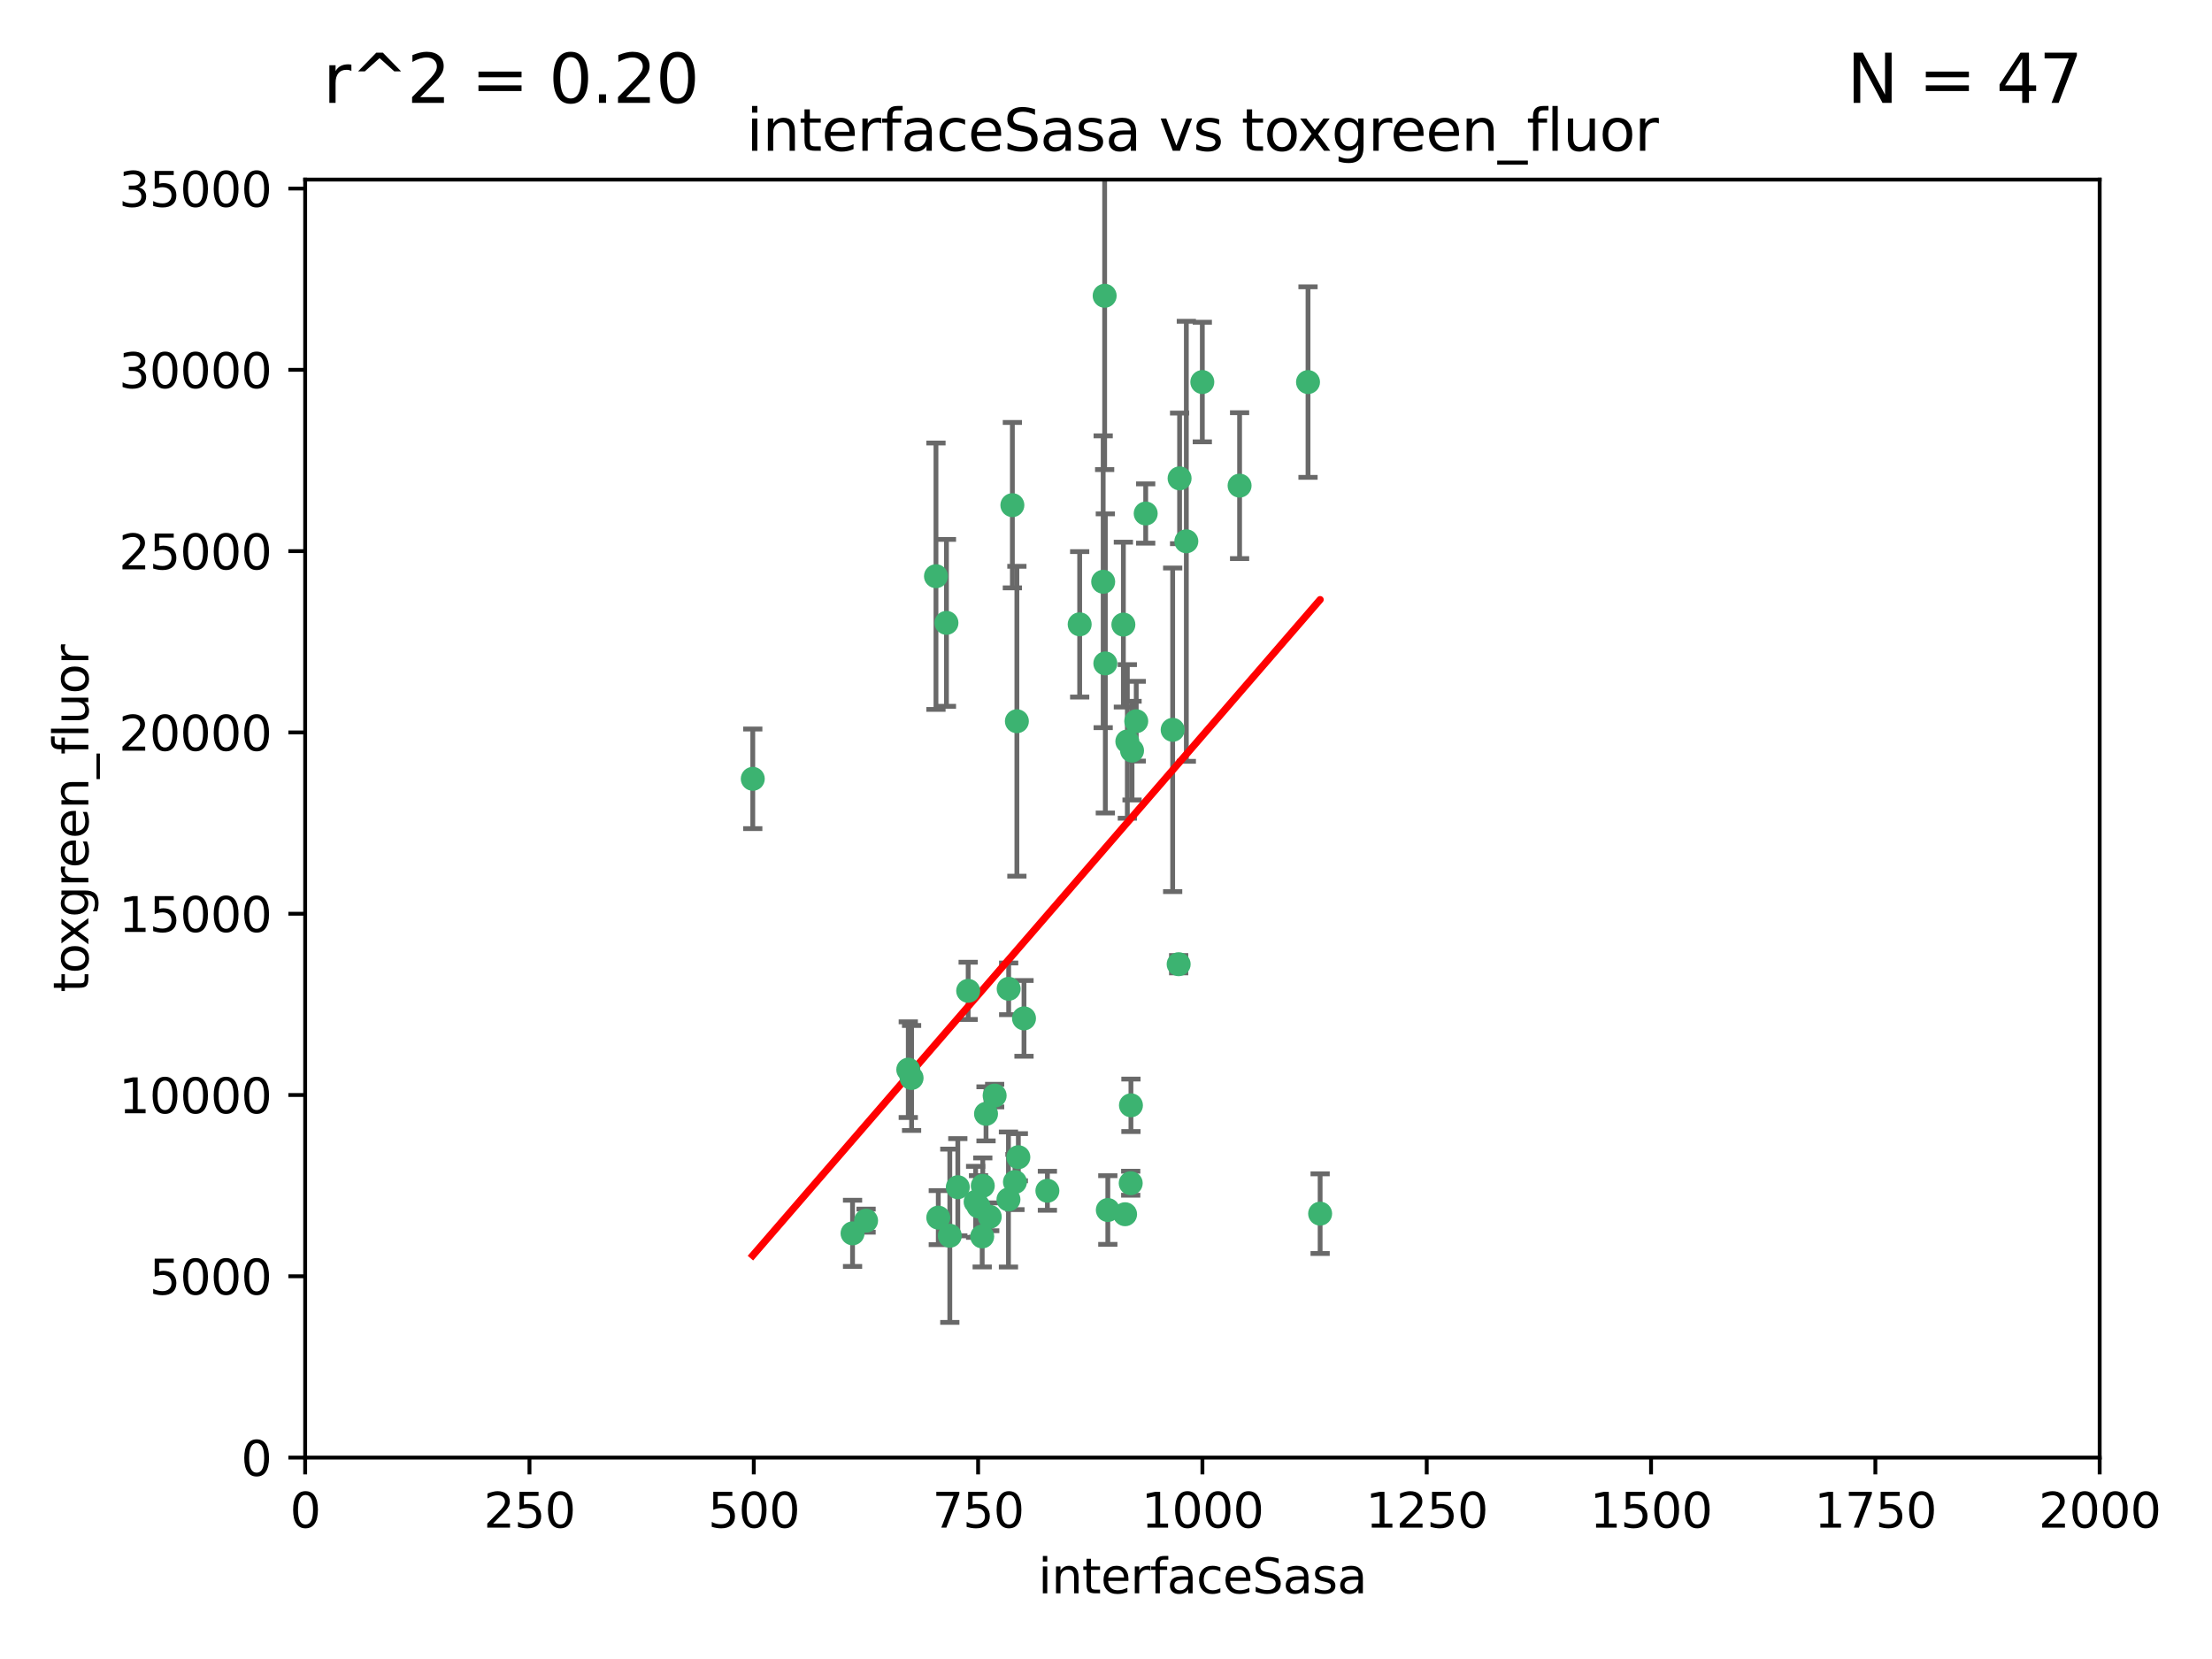 <?xml version="1.0" encoding="utf-8" standalone="no"?>
<!DOCTYPE svg PUBLIC "-//W3C//DTD SVG 1.1//EN"
  "http://www.w3.org/Graphics/SVG/1.1/DTD/svg11.dtd">
<svg xmlns:xlink="http://www.w3.org/1999/xlink" width="460.8pt" height="345.6pt" viewBox="0 0 460.8 345.6" xmlns="http://www.w3.org/2000/svg" version="1.1">
 <defs>
  <style type="text/css">*{stroke-linejoin: round; stroke-linecap: butt}</style>
 </defs>
 <g id="figure_1">
  <g id="patch_1">
   <path d="M 0 345.6 
L 460.8 345.6 
L 460.8 0 
L 0 0 
z
" style="fill: #ffffff"/>
  </g>
  <g id="axes_1">
   <g id="patch_2">
    <path d="M 63.571 303.64 
L 437.4 303.64 
L 437.4 37.411 
L 63.571 37.411 
z
" style="fill: #ffffff"/>
   </g>
   <g id="PathCollection_1">
    <defs>
     <path id="m53d0ca28c3" d="M 0 1.118 
C 0.297 1.118 0.581 1 0.791 0.791 
C 1 0.581 1.118 0.297 1.118 0 
C 1.118 -0.297 1 -0.581 0.791 -0.791 
C 0.581 -1 0.297 -1.118 0 -1.118 
C -0.297 -1.118 -0.581 -1 -0.791 -0.791 
C -1 -0.581 -1.118 -0.297 -1.118 0 
C -1.118 0.297 -1 0.581 -0.791 0.791 
C -0.581 1 -0.297 1.118 0 1.118 
z
" style="stroke: #3cb371"/>
    </defs>
    <g clip-path="url(#p6a38b0ebe7)">
     <use xlink:href="#m53d0ca28c3" x="272.484" y="79.593" style="fill: #3cb371; stroke: #3cb371"/>
     <use xlink:href="#m53d0ca28c3" x="230.119" y="61.614" style="fill: #3cb371; stroke: #3cb371"/>
     <use xlink:href="#m53d0ca28c3" x="258.229" y="101.166" style="fill: #3cb371; stroke: #3cb371"/>
     <use xlink:href="#m53d0ca28c3" x="247.136" y="112.761" style="fill: #3cb371; stroke: #3cb371"/>
     <use xlink:href="#m53d0ca28c3" x="234.02" y="130.114" style="fill: #3cb371; stroke: #3cb371"/>
     <use xlink:href="#m53d0ca28c3" x="230.261" y="138.203" style="fill: #3cb371; stroke: #3cb371"/>
     <use xlink:href="#m53d0ca28c3" x="238.669" y="106.972" style="fill: #3cb371; stroke: #3cb371"/>
     <use xlink:href="#m53d0ca28c3" x="245.731" y="99.654" style="fill: #3cb371; stroke: #3cb371"/>
     <use xlink:href="#m53d0ca28c3" x="224.916" y="130.059" style="fill: #3cb371; stroke: #3cb371"/>
     <use xlink:href="#m53d0ca28c3" x="250.465" y="79.585" style="fill: #3cb371; stroke: #3cb371"/>
     <use xlink:href="#m53d0ca28c3" x="201.688" y="206.41" style="fill: #3cb371; stroke: #3cb371"/>
     <use xlink:href="#m53d0ca28c3" x="194.981" y="120.034" style="fill: #3cb371; stroke: #3cb371"/>
     <use xlink:href="#m53d0ca28c3" x="204.731" y="247.024" style="fill: #3cb371; stroke: #3cb371"/>
     <use xlink:href="#m53d0ca28c3" x="210.123" y="205.988" style="fill: #3cb371; stroke: #3cb371"/>
     <use xlink:href="#m53d0ca28c3" x="229.813" y="121.191" style="fill: #3cb371; stroke: #3cb371"/>
     <use xlink:href="#m53d0ca28c3" x="275.007" y="252.825" style="fill: #3cb371; stroke: #3cb371"/>
     <use xlink:href="#m53d0ca28c3" x="236.699" y="150.242" style="fill: #3cb371; stroke: #3cb371"/>
     <use xlink:href="#m53d0ca28c3" x="234.375" y="252.947" style="fill: #3cb371; stroke: #3cb371"/>
     <use xlink:href="#m53d0ca28c3" x="212.14" y="241.067" style="fill: #3cb371; stroke: #3cb371"/>
     <use xlink:href="#m53d0ca28c3" x="235.596" y="230.255" style="fill: #3cb371; stroke: #3cb371"/>
     <use xlink:href="#m53d0ca28c3" x="230.779" y="252.069" style="fill: #3cb371; stroke: #3cb371"/>
     <use xlink:href="#m53d0ca28c3" x="210.08" y="249.877" style="fill: #3cb371; stroke: #3cb371"/>
     <use xlink:href="#m53d0ca28c3" x="203.841" y="251.323" style="fill: #3cb371; stroke: #3cb371"/>
     <use xlink:href="#m53d0ca28c3" x="189.211" y="222.83" style="fill: #3cb371; stroke: #3cb371"/>
     <use xlink:href="#m53d0ca28c3" x="203.241" y="250.369" style="fill: #3cb371; stroke: #3cb371"/>
     <use xlink:href="#m53d0ca28c3" x="211.835" y="150.246" style="fill: #3cb371; stroke: #3cb371"/>
     <use xlink:href="#m53d0ca28c3" x="245.536" y="200.861" style="fill: #3cb371; stroke: #3cb371"/>
     <use xlink:href="#m53d0ca28c3" x="195.462" y="253.655" style="fill: #3cb371; stroke: #3cb371"/>
     <use xlink:href="#m53d0ca28c3" x="206.181" y="253.482" style="fill: #3cb371; stroke: #3cb371"/>
     <use xlink:href="#m53d0ca28c3" x="244.288" y="152.035" style="fill: #3cb371; stroke: #3cb371"/>
     <use xlink:href="#m53d0ca28c3" x="213.318" y="212.147" style="fill: #3cb371; stroke: #3cb371"/>
     <use xlink:href="#m53d0ca28c3" x="235.826" y="156.366" style="fill: #3cb371; stroke: #3cb371"/>
     <use xlink:href="#m53d0ca28c3" x="204.611" y="257.576" style="fill: #3cb371; stroke: #3cb371"/>
     <use xlink:href="#m53d0ca28c3" x="218.192" y="248.058" style="fill: #3cb371; stroke: #3cb371"/>
     <use xlink:href="#m53d0ca28c3" x="177.602" y="256.929" style="fill: #3cb371; stroke: #3cb371"/>
     <use xlink:href="#m53d0ca28c3" x="189.899" y="224.561" style="fill: #3cb371; stroke: #3cb371"/>
     <use xlink:href="#m53d0ca28c3" x="180.421" y="254.285" style="fill: #3cb371; stroke: #3cb371"/>
     <use xlink:href="#m53d0ca28c3" x="197.864" y="257.429" style="fill: #3cb371; stroke: #3cb371"/>
     <use xlink:href="#m53d0ca28c3" x="205.407" y="232.035" style="fill: #3cb371; stroke: #3cb371"/>
     <use xlink:href="#m53d0ca28c3" x="234.846" y="154.457" style="fill: #3cb371; stroke: #3cb371"/>
     <use xlink:href="#m53d0ca28c3" x="210.895" y="105.234" style="fill: #3cb371; stroke: #3cb371"/>
     <use xlink:href="#m53d0ca28c3" x="197.163" y="129.752" style="fill: #3cb371; stroke: #3cb371"/>
     <use xlink:href="#m53d0ca28c3" x="211.432" y="246.235" style="fill: #3cb371; stroke: #3cb371"/>
     <use xlink:href="#m53d0ca28c3" x="199.529" y="247.319" style="fill: #3cb371; stroke: #3cb371"/>
     <use xlink:href="#m53d0ca28c3" x="235.549" y="246.485" style="fill: #3cb371; stroke: #3cb371"/>
     <use xlink:href="#m53d0ca28c3" x="207.202" y="228.234" style="fill: #3cb371; stroke: #3cb371"/>
     <use xlink:href="#m53d0ca28c3" x="156.817" y="162.243" style="fill: #3cb371; stroke: #3cb371"/>
    </g>
   </g>
   <g id="matplotlib.axis_1">
    <g id="xtick_1">
     <g id="line2d_1">
      <defs>
       <path id="m9f007f90a0" d="M 0 0 
L 0 3.5 
" style="stroke: #000000; stroke-width: 0.8"/>
      </defs>
      <g>
       <use xlink:href="#m9f007f90a0" x="63.571" y="303.64" style="stroke: #000000; stroke-width: 0.8"/>
      </g>
     </g>
     <g id="text_1">
      <!-- 0 -->
      <g transform="translate(60.39 318.238)scale(0.1 -0.1)">
       <defs>
        <path id="DejaVuSans-30" d="M 2034 4250 
Q 1547 4250 1301 3770 
Q 1056 3291 1056 2328 
Q 1056 1369 1301 889 
Q 1547 409 2034 409 
Q 2525 409 2770 889 
Q 3016 1369 3016 2328 
Q 3016 3291 2770 3770 
Q 2525 4250 2034 4250 
z
M 2034 4750 
Q 2819 4750 3233 4129 
Q 3647 3509 3647 2328 
Q 3647 1150 3233 529 
Q 2819 -91 2034 -91 
Q 1250 -91 836 529 
Q 422 1150 422 2328 
Q 422 3509 836 4129 
Q 1250 4750 2034 4750 
z
" transform="scale(0.016)"/>
       </defs>
       <use xlink:href="#DejaVuSans-30"/>
      </g>
     </g>
    </g>
    <g id="xtick_2">
     <g id="line2d_2">
      <g>
       <use xlink:href="#m9f007f90a0" x="110.3" y="303.64" style="stroke: #000000; stroke-width: 0.8"/>
      </g>
     </g>
     <g id="text_2">
      <!-- 250 -->
      <g transform="translate(100.756 318.238)scale(0.1 -0.1)">
       <defs>
        <path id="DejaVuSans-32" d="M 1228 531 
L 3431 531 
L 3431 0 
L 469 0 
L 469 531 
Q 828 903 1448 1529 
Q 2069 2156 2228 2338 
Q 2531 2678 2651 2914 
Q 2772 3150 2772 3378 
Q 2772 3750 2511 3984 
Q 2250 4219 1831 4219 
Q 1534 4219 1204 4116 
Q 875 4013 500 3803 
L 500 4441 
Q 881 4594 1212 4672 
Q 1544 4750 1819 4750 
Q 2544 4750 2975 4387 
Q 3406 4025 3406 3419 
Q 3406 3131 3298 2873 
Q 3191 2616 2906 2266 
Q 2828 2175 2409 1742 
Q 1991 1309 1228 531 
z
" transform="scale(0.016)"/>
        <path id="DejaVuSans-35" d="M 691 4666 
L 3169 4666 
L 3169 4134 
L 1269 4134 
L 1269 2991 
Q 1406 3038 1543 3061 
Q 1681 3084 1819 3084 
Q 2600 3084 3056 2656 
Q 3513 2228 3513 1497 
Q 3513 744 3044 326 
Q 2575 -91 1722 -91 
Q 1428 -91 1123 -41 
Q 819 9 494 109 
L 494 744 
Q 775 591 1075 516 
Q 1375 441 1709 441 
Q 2250 441 2565 725 
Q 2881 1009 2881 1497 
Q 2881 1984 2565 2268 
Q 2250 2553 1709 2553 
Q 1456 2553 1204 2497 
Q 953 2441 691 2322 
L 691 4666 
z
" transform="scale(0.016)"/>
       </defs>
       <use xlink:href="#DejaVuSans-32"/>
       <use xlink:href="#DejaVuSans-35" x="63.623"/>
       <use xlink:href="#DejaVuSans-30" x="127.246"/>
      </g>
     </g>
    </g>
    <g id="xtick_3">
     <g id="line2d_3">
      <g>
       <use xlink:href="#m9f007f90a0" x="157.028" y="303.64" style="stroke: #000000; stroke-width: 0.8"/>
      </g>
     </g>
     <g id="text_3">
      <!-- 500 -->
      <g transform="translate(147.485 318.238)scale(0.1 -0.1)">
       <use xlink:href="#DejaVuSans-35"/>
       <use xlink:href="#DejaVuSans-30" x="63.623"/>
       <use xlink:href="#DejaVuSans-30" x="127.246"/>
      </g>
     </g>
    </g>
    <g id="xtick_4">
     <g id="line2d_4">
      <g>
       <use xlink:href="#m9f007f90a0" x="203.757" y="303.64" style="stroke: #000000; stroke-width: 0.8"/>
      </g>
     </g>
     <g id="text_4">
      <!-- 750 -->
      <g transform="translate(194.213 318.238)scale(0.1 -0.1)">
       <defs>
        <path id="DejaVuSans-37" d="M 525 4666 
L 3525 4666 
L 3525 4397 
L 1831 0 
L 1172 0 
L 2766 4134 
L 525 4134 
L 525 4666 
z
" transform="scale(0.016)"/>
       </defs>
       <use xlink:href="#DejaVuSans-37"/>
       <use xlink:href="#DejaVuSans-35" x="63.623"/>
       <use xlink:href="#DejaVuSans-30" x="127.246"/>
      </g>
     </g>
    </g>
    <g id="xtick_5">
     <g id="line2d_5">
      <g>
       <use xlink:href="#m9f007f90a0" x="250.486" y="303.64" style="stroke: #000000; stroke-width: 0.8"/>
      </g>
     </g>
     <g id="text_5">
      <!-- 1000 -->
      <g transform="translate(237.761 318.238)scale(0.1 -0.1)">
       <defs>
        <path id="DejaVuSans-31" d="M 794 531 
L 1825 531 
L 1825 4091 
L 703 3866 
L 703 4441 
L 1819 4666 
L 2450 4666 
L 2450 531 
L 3481 531 
L 3481 0 
L 794 0 
L 794 531 
z
" transform="scale(0.016)"/>
       </defs>
       <use xlink:href="#DejaVuSans-31"/>
       <use xlink:href="#DejaVuSans-30" x="63.623"/>
       <use xlink:href="#DejaVuSans-30" x="127.246"/>
       <use xlink:href="#DejaVuSans-30" x="190.869"/>
      </g>
     </g>
    </g>
    <g id="xtick_6">
     <g id="line2d_6">
      <g>
       <use xlink:href="#m9f007f90a0" x="297.214" y="303.64" style="stroke: #000000; stroke-width: 0.8"/>
      </g>
     </g>
     <g id="text_6">
      <!-- 1250 -->
      <g transform="translate(284.489 318.238)scale(0.1 -0.1)">
       <use xlink:href="#DejaVuSans-31"/>
       <use xlink:href="#DejaVuSans-32" x="63.623"/>
       <use xlink:href="#DejaVuSans-35" x="127.246"/>
       <use xlink:href="#DejaVuSans-30" x="190.869"/>
      </g>
     </g>
    </g>
    <g id="xtick_7">
     <g id="line2d_7">
      <g>
       <use xlink:href="#m9f007f90a0" x="343.943" y="303.64" style="stroke: #000000; stroke-width: 0.8"/>
      </g>
     </g>
     <g id="text_7">
      <!-- 1500 -->
      <g transform="translate(331.218 318.238)scale(0.1 -0.1)">
       <use xlink:href="#DejaVuSans-31"/>
       <use xlink:href="#DejaVuSans-35" x="63.623"/>
       <use xlink:href="#DejaVuSans-30" x="127.246"/>
       <use xlink:href="#DejaVuSans-30" x="190.869"/>
      </g>
     </g>
    </g>
    <g id="xtick_8">
     <g id="line2d_8">
      <g>
       <use xlink:href="#m9f007f90a0" x="390.671" y="303.64" style="stroke: #000000; stroke-width: 0.8"/>
      </g>
     </g>
     <g id="text_8">
      <!-- 1750 -->
      <g transform="translate(377.946 318.238)scale(0.1 -0.1)">
       <use xlink:href="#DejaVuSans-31"/>
       <use xlink:href="#DejaVuSans-37" x="63.623"/>
       <use xlink:href="#DejaVuSans-35" x="127.246"/>
       <use xlink:href="#DejaVuSans-30" x="190.869"/>
      </g>
     </g>
    </g>
    <g id="xtick_9">
     <g id="line2d_9">
      <g>
       <use xlink:href="#m9f007f90a0" x="437.4" y="303.64" style="stroke: #000000; stroke-width: 0.8"/>
      </g>
     </g>
     <g id="text_9">
      <!-- 2000 -->
      <g transform="translate(424.675 318.238)scale(0.1 -0.1)">
       <use xlink:href="#DejaVuSans-32"/>
       <use xlink:href="#DejaVuSans-30" x="63.623"/>
       <use xlink:href="#DejaVuSans-30" x="127.246"/>
       <use xlink:href="#DejaVuSans-30" x="190.869"/>
      </g>
     </g>
    </g>
    <g id="text_10">
     <!-- interfaceSasa -->
     <g transform="translate(216.279 331.917)scale(0.1 -0.1)">
      <defs>
       <path id="DejaVuSans-69" d="M 603 3500 
L 1178 3500 
L 1178 0 
L 603 0 
L 603 3500 
z
M 603 4863 
L 1178 4863 
L 1178 4134 
L 603 4134 
L 603 4863 
z
" transform="scale(0.016)"/>
       <path id="DejaVuSans-6e" d="M 3513 2113 
L 3513 0 
L 2938 0 
L 2938 2094 
Q 2938 2591 2744 2837 
Q 2550 3084 2163 3084 
Q 1697 3084 1428 2787 
Q 1159 2491 1159 1978 
L 1159 0 
L 581 0 
L 581 3500 
L 1159 3500 
L 1159 2956 
Q 1366 3272 1645 3428 
Q 1925 3584 2291 3584 
Q 2894 3584 3203 3211 
Q 3513 2838 3513 2113 
z
" transform="scale(0.016)"/>
       <path id="DejaVuSans-74" d="M 1172 4494 
L 1172 3500 
L 2356 3500 
L 2356 3053 
L 1172 3053 
L 1172 1153 
Q 1172 725 1289 603 
Q 1406 481 1766 481 
L 2356 481 
L 2356 0 
L 1766 0 
Q 1100 0 847 248 
Q 594 497 594 1153 
L 594 3053 
L 172 3053 
L 172 3500 
L 594 3500 
L 594 4494 
L 1172 4494 
z
" transform="scale(0.016)"/>
       <path id="DejaVuSans-65" d="M 3597 1894 
L 3597 1613 
L 953 1613 
Q 991 1019 1311 708 
Q 1631 397 2203 397 
Q 2534 397 2845 478 
Q 3156 559 3463 722 
L 3463 178 
Q 3153 47 2828 -22 
Q 2503 -91 2169 -91 
Q 1331 -91 842 396 
Q 353 884 353 1716 
Q 353 2575 817 3079 
Q 1281 3584 2069 3584 
Q 2775 3584 3186 3129 
Q 3597 2675 3597 1894 
z
M 3022 2063 
Q 3016 2534 2758 2815 
Q 2500 3097 2075 3097 
Q 1594 3097 1305 2825 
Q 1016 2553 972 2059 
L 3022 2063 
z
" transform="scale(0.016)"/>
       <path id="DejaVuSans-72" d="M 2631 2963 
Q 2534 3019 2420 3045 
Q 2306 3072 2169 3072 
Q 1681 3072 1420 2755 
Q 1159 2438 1159 1844 
L 1159 0 
L 581 0 
L 581 3500 
L 1159 3500 
L 1159 2956 
Q 1341 3275 1631 3429 
Q 1922 3584 2338 3584 
Q 2397 3584 2469 3576 
Q 2541 3569 2628 3553 
L 2631 2963 
z
" transform="scale(0.016)"/>
       <path id="DejaVuSans-66" d="M 2375 4863 
L 2375 4384 
L 1825 4384 
Q 1516 4384 1395 4259 
Q 1275 4134 1275 3809 
L 1275 3500 
L 2222 3500 
L 2222 3053 
L 1275 3053 
L 1275 0 
L 697 0 
L 697 3053 
L 147 3053 
L 147 3500 
L 697 3500 
L 697 3744 
Q 697 4328 969 4595 
Q 1241 4863 1831 4863 
L 2375 4863 
z
" transform="scale(0.016)"/>
       <path id="DejaVuSans-61" d="M 2194 1759 
Q 1497 1759 1228 1600 
Q 959 1441 959 1056 
Q 959 750 1161 570 
Q 1363 391 1709 391 
Q 2188 391 2477 730 
Q 2766 1069 2766 1631 
L 2766 1759 
L 2194 1759 
z
M 3341 1997 
L 3341 0 
L 2766 0 
L 2766 531 
Q 2569 213 2275 61 
Q 1981 -91 1556 -91 
Q 1019 -91 701 211 
Q 384 513 384 1019 
Q 384 1609 779 1909 
Q 1175 2209 1959 2209 
L 2766 2209 
L 2766 2266 
Q 2766 2663 2505 2880 
Q 2244 3097 1772 3097 
Q 1472 3097 1187 3025 
Q 903 2953 641 2809 
L 641 3341 
Q 956 3463 1253 3523 
Q 1550 3584 1831 3584 
Q 2591 3584 2966 3190 
Q 3341 2797 3341 1997 
z
" transform="scale(0.016)"/>
       <path id="DejaVuSans-63" d="M 3122 3366 
L 3122 2828 
Q 2878 2963 2633 3030 
Q 2388 3097 2138 3097 
Q 1578 3097 1268 2742 
Q 959 2388 959 1747 
Q 959 1106 1268 751 
Q 1578 397 2138 397 
Q 2388 397 2633 464 
Q 2878 531 3122 666 
L 3122 134 
Q 2881 22 2623 -34 
Q 2366 -91 2075 -91 
Q 1284 -91 818 406 
Q 353 903 353 1747 
Q 353 2603 823 3093 
Q 1294 3584 2113 3584 
Q 2378 3584 2631 3529 
Q 2884 3475 3122 3366 
z
" transform="scale(0.016)"/>
       <path id="DejaVuSans-53" d="M 3425 4513 
L 3425 3897 
Q 3066 4069 2747 4153 
Q 2428 4238 2131 4238 
Q 1616 4238 1336 4038 
Q 1056 3838 1056 3469 
Q 1056 3159 1242 3001 
Q 1428 2844 1947 2747 
L 2328 2669 
Q 3034 2534 3370 2195 
Q 3706 1856 3706 1288 
Q 3706 609 3251 259 
Q 2797 -91 1919 -91 
Q 1588 -91 1214 -16 
Q 841 59 441 206 
L 441 856 
Q 825 641 1194 531 
Q 1563 422 1919 422 
Q 2459 422 2753 634 
Q 3047 847 3047 1241 
Q 3047 1584 2836 1778 
Q 2625 1972 2144 2069 
L 1759 2144 
Q 1053 2284 737 2584 
Q 422 2884 422 3419 
Q 422 4038 858 4394 
Q 1294 4750 2059 4750 
Q 2388 4750 2728 4690 
Q 3069 4631 3425 4513 
z
" transform="scale(0.016)"/>
       <path id="DejaVuSans-73" d="M 2834 3397 
L 2834 2853 
Q 2591 2978 2328 3040 
Q 2066 3103 1784 3103 
Q 1356 3103 1142 2972 
Q 928 2841 928 2578 
Q 928 2378 1081 2264 
Q 1234 2150 1697 2047 
L 1894 2003 
Q 2506 1872 2764 1633 
Q 3022 1394 3022 966 
Q 3022 478 2636 193 
Q 2250 -91 1575 -91 
Q 1294 -91 989 -36 
Q 684 19 347 128 
L 347 722 
Q 666 556 975 473 
Q 1284 391 1588 391 
Q 1994 391 2212 530 
Q 2431 669 2431 922 
Q 2431 1156 2273 1281 
Q 2116 1406 1581 1522 
L 1381 1569 
Q 847 1681 609 1914 
Q 372 2147 372 2553 
Q 372 3047 722 3315 
Q 1072 3584 1716 3584 
Q 2034 3584 2315 3537 
Q 2597 3491 2834 3397 
z
" transform="scale(0.016)"/>
      </defs>
      <use xlink:href="#DejaVuSans-69"/>
      <use xlink:href="#DejaVuSans-6e" x="27.783"/>
      <use xlink:href="#DejaVuSans-74" x="91.162"/>
      <use xlink:href="#DejaVuSans-65" x="130.371"/>
      <use xlink:href="#DejaVuSans-72" x="191.895"/>
      <use xlink:href="#DejaVuSans-66" x="233.008"/>
      <use xlink:href="#DejaVuSans-61" x="268.213"/>
      <use xlink:href="#DejaVuSans-63" x="329.492"/>
      <use xlink:href="#DejaVuSans-65" x="384.473"/>
      <use xlink:href="#DejaVuSans-53" x="445.996"/>
      <use xlink:href="#DejaVuSans-61" x="509.473"/>
      <use xlink:href="#DejaVuSans-73" x="570.752"/>
      <use xlink:href="#DejaVuSans-61" x="622.852"/>
     </g>
    </g>
   </g>
   <g id="matplotlib.axis_2">
    <g id="ytick_1">
     <g id="line2d_10">
      <defs>
       <path id="mcf40de15db" d="M 0 0 
L -3.5 0 
" style="stroke: #000000; stroke-width: 0.8"/>
      </defs>
      <g>
       <use xlink:href="#mcf40de15db" x="63.571" y="303.64" style="stroke: #000000; stroke-width: 0.8"/>
      </g>
     </g>
     <g id="text_11">
      <!-- 0 -->
      <g transform="translate(50.209 307.439)scale(0.1 -0.1)">
       <use xlink:href="#DejaVuSans-30"/>
      </g>
     </g>
    </g>
    <g id="ytick_2">
     <g id="line2d_11">
      <g>
       <use xlink:href="#mcf40de15db" x="63.571" y="265.874" style="stroke: #000000; stroke-width: 0.8"/>
      </g>
     </g>
     <g id="text_12">
      <!-- 5000 -->
      <g transform="translate(31.121 269.673)scale(0.1 -0.1)">
       <use xlink:href="#DejaVuSans-35"/>
       <use xlink:href="#DejaVuSans-30" x="63.623"/>
       <use xlink:href="#DejaVuSans-30" x="127.246"/>
       <use xlink:href="#DejaVuSans-30" x="190.869"/>
      </g>
     </g>
    </g>
    <g id="ytick_3">
     <g id="line2d_12">
      <g>
       <use xlink:href="#mcf40de15db" x="63.571" y="228.108" style="stroke: #000000; stroke-width: 0.8"/>
      </g>
     </g>
     <g id="text_13">
      <!-- 10000 -->
      <g transform="translate(24.759 231.907)scale(0.1 -0.1)">
       <use xlink:href="#DejaVuSans-31"/>
       <use xlink:href="#DejaVuSans-30" x="63.623"/>
       <use xlink:href="#DejaVuSans-30" x="127.246"/>
       <use xlink:href="#DejaVuSans-30" x="190.869"/>
       <use xlink:href="#DejaVuSans-30" x="254.492"/>
      </g>
     </g>
    </g>
    <g id="ytick_4">
     <g id="line2d_13">
      <g>
       <use xlink:href="#mcf40de15db" x="63.571" y="190.342" style="stroke: #000000; stroke-width: 0.8"/>
      </g>
     </g>
     <g id="text_14">
      <!-- 15000 -->
      <g transform="translate(24.759 194.141)scale(0.1 -0.1)">
       <use xlink:href="#DejaVuSans-31"/>
       <use xlink:href="#DejaVuSans-35" x="63.623"/>
       <use xlink:href="#DejaVuSans-30" x="127.246"/>
       <use xlink:href="#DejaVuSans-30" x="190.869"/>
       <use xlink:href="#DejaVuSans-30" x="254.492"/>
      </g>
     </g>
    </g>
    <g id="ytick_5">
     <g id="line2d_14">
      <g>
       <use xlink:href="#mcf40de15db" x="63.571" y="152.576" style="stroke: #000000; stroke-width: 0.8"/>
      </g>
     </g>
     <g id="text_15">
      <!-- 20000 -->
      <g transform="translate(24.759 156.375)scale(0.1 -0.1)">
       <use xlink:href="#DejaVuSans-32"/>
       <use xlink:href="#DejaVuSans-30" x="63.623"/>
       <use xlink:href="#DejaVuSans-30" x="127.246"/>
       <use xlink:href="#DejaVuSans-30" x="190.869"/>
       <use xlink:href="#DejaVuSans-30" x="254.492"/>
      </g>
     </g>
    </g>
    <g id="ytick_6">
     <g id="line2d_15">
      <g>
       <use xlink:href="#mcf40de15db" x="63.571" y="114.81" style="stroke: #000000; stroke-width: 0.8"/>
      </g>
     </g>
     <g id="text_16">
      <!-- 25000 -->
      <g transform="translate(24.759 118.609)scale(0.1 -0.1)">
       <use xlink:href="#DejaVuSans-32"/>
       <use xlink:href="#DejaVuSans-35" x="63.623"/>
       <use xlink:href="#DejaVuSans-30" x="127.246"/>
       <use xlink:href="#DejaVuSans-30" x="190.869"/>
       <use xlink:href="#DejaVuSans-30" x="254.492"/>
      </g>
     </g>
    </g>
    <g id="ytick_7">
     <g id="line2d_16">
      <g>
       <use xlink:href="#mcf40de15db" x="63.571" y="77.044" style="stroke: #000000; stroke-width: 0.8"/>
      </g>
     </g>
     <g id="text_17">
      <!-- 30000 -->
      <g transform="translate(24.759 80.844)scale(0.1 -0.1)">
       <defs>
        <path id="DejaVuSans-33" d="M 2597 2516 
Q 3050 2419 3304 2112 
Q 3559 1806 3559 1356 
Q 3559 666 3084 287 
Q 2609 -91 1734 -91 
Q 1441 -91 1130 -33 
Q 819 25 488 141 
L 488 750 
Q 750 597 1062 519 
Q 1375 441 1716 441 
Q 2309 441 2620 675 
Q 2931 909 2931 1356 
Q 2931 1769 2642 2001 
Q 2353 2234 1838 2234 
L 1294 2234 
L 1294 2753 
L 1863 2753 
Q 2328 2753 2575 2939 
Q 2822 3125 2822 3475 
Q 2822 3834 2567 4026 
Q 2313 4219 1838 4219 
Q 1578 4219 1281 4162 
Q 984 4106 628 3988 
L 628 4550 
Q 988 4650 1302 4700 
Q 1616 4750 1894 4750 
Q 2613 4750 3031 4423 
Q 3450 4097 3450 3541 
Q 3450 3153 3228 2886 
Q 3006 2619 2597 2516 
z
" transform="scale(0.016)"/>
       </defs>
       <use xlink:href="#DejaVuSans-33"/>
       <use xlink:href="#DejaVuSans-30" x="63.623"/>
       <use xlink:href="#DejaVuSans-30" x="127.246"/>
       <use xlink:href="#DejaVuSans-30" x="190.869"/>
       <use xlink:href="#DejaVuSans-30" x="254.492"/>
      </g>
     </g>
    </g>
    <g id="ytick_8">
     <g id="line2d_17">
      <g>
       <use xlink:href="#mcf40de15db" x="63.571" y="39.278" style="stroke: #000000; stroke-width: 0.8"/>
      </g>
     </g>
     <g id="text_18">
      <!-- 35000 -->
      <g transform="translate(24.759 43.078)scale(0.1 -0.1)">
       <use xlink:href="#DejaVuSans-33"/>
       <use xlink:href="#DejaVuSans-35" x="63.623"/>
       <use xlink:href="#DejaVuSans-30" x="127.246"/>
       <use xlink:href="#DejaVuSans-30" x="190.869"/>
       <use xlink:href="#DejaVuSans-30" x="254.492"/>
      </g>
     </g>
    </g>
    <g id="text_19">
     <!-- toxgreen_fluor -->
     <g transform="translate(18.401 206.72)rotate(-90)scale(0.1 -0.1)">
      <defs>
       <path id="DejaVuSans-6f" d="M 1959 3097 
Q 1497 3097 1228 2736 
Q 959 2375 959 1747 
Q 959 1119 1226 758 
Q 1494 397 1959 397 
Q 2419 397 2687 759 
Q 2956 1122 2956 1747 
Q 2956 2369 2687 2733 
Q 2419 3097 1959 3097 
z
M 1959 3584 
Q 2709 3584 3137 3096 
Q 3566 2609 3566 1747 
Q 3566 888 3137 398 
Q 2709 -91 1959 -91 
Q 1206 -91 779 398 
Q 353 888 353 1747 
Q 353 2609 779 3096 
Q 1206 3584 1959 3584 
z
" transform="scale(0.016)"/>
       <path id="DejaVuSans-78" d="M 3513 3500 
L 2247 1797 
L 3578 0 
L 2900 0 
L 1881 1375 
L 863 0 
L 184 0 
L 1544 1831 
L 300 3500 
L 978 3500 
L 1906 2253 
L 2834 3500 
L 3513 3500 
z
" transform="scale(0.016)"/>
       <path id="DejaVuSans-67" d="M 2906 1791 
Q 2906 2416 2648 2759 
Q 2391 3103 1925 3103 
Q 1463 3103 1205 2759 
Q 947 2416 947 1791 
Q 947 1169 1205 825 
Q 1463 481 1925 481 
Q 2391 481 2648 825 
Q 2906 1169 2906 1791 
z
M 3481 434 
Q 3481 -459 3084 -895 
Q 2688 -1331 1869 -1331 
Q 1566 -1331 1297 -1286 
Q 1028 -1241 775 -1147 
L 775 -588 
Q 1028 -725 1275 -790 
Q 1522 -856 1778 -856 
Q 2344 -856 2625 -561 
Q 2906 -266 2906 331 
L 2906 616 
Q 2728 306 2450 153 
Q 2172 0 1784 0 
Q 1141 0 747 490 
Q 353 981 353 1791 
Q 353 2603 747 3093 
Q 1141 3584 1784 3584 
Q 2172 3584 2450 3431 
Q 2728 3278 2906 2969 
L 2906 3500 
L 3481 3500 
L 3481 434 
z
" transform="scale(0.016)"/>
       <path id="DejaVuSans-5f" d="M 3263 -1063 
L 3263 -1509 
L -63 -1509 
L -63 -1063 
L 3263 -1063 
z
" transform="scale(0.016)"/>
       <path id="DejaVuSans-6c" d="M 603 4863 
L 1178 4863 
L 1178 0 
L 603 0 
L 603 4863 
z
" transform="scale(0.016)"/>
       <path id="DejaVuSans-75" d="M 544 1381 
L 544 3500 
L 1119 3500 
L 1119 1403 
Q 1119 906 1312 657 
Q 1506 409 1894 409 
Q 2359 409 2629 706 
Q 2900 1003 2900 1516 
L 2900 3500 
L 3475 3500 
L 3475 0 
L 2900 0 
L 2900 538 
Q 2691 219 2414 64 
Q 2138 -91 1772 -91 
Q 1169 -91 856 284 
Q 544 659 544 1381 
z
M 1991 3584 
L 1991 3584 
z
" transform="scale(0.016)"/>
      </defs>
      <use xlink:href="#DejaVuSans-74"/>
      <use xlink:href="#DejaVuSans-6f" x="39.209"/>
      <use xlink:href="#DejaVuSans-78" x="97.266"/>
      <use xlink:href="#DejaVuSans-67" x="156.445"/>
      <use xlink:href="#DejaVuSans-72" x="219.922"/>
      <use xlink:href="#DejaVuSans-65" x="258.785"/>
      <use xlink:href="#DejaVuSans-65" x="320.309"/>
      <use xlink:href="#DejaVuSans-6e" x="381.832"/>
      <use xlink:href="#DejaVuSans-5f" x="445.211"/>
      <use xlink:href="#DejaVuSans-66" x="495.211"/>
      <use xlink:href="#DejaVuSans-6c" x="530.416"/>
      <use xlink:href="#DejaVuSans-75" x="558.199"/>
      <use xlink:href="#DejaVuSans-6f" x="621.578"/>
      <use xlink:href="#DejaVuSans-72" x="682.76"/>
     </g>
    </g>
   </g>
   <g id="LineCollection_1">
    <path d="M 272.484 99.437 
L 272.484 59.75 
" clip-path="url(#p6a38b0ebe7)" style="fill: none; stroke: #696969"/>
    <path d="M 230.119 97.825 
L 230.119 25.402 
" clip-path="url(#p6a38b0ebe7)" style="fill: none; stroke: #696969"/>
    <path d="M 258.229 116.358 
L 258.229 85.973 
" clip-path="url(#p6a38b0ebe7)" style="fill: none; stroke: #696969"/>
    <path d="M 247.136 158.597 
L 247.136 66.926 
" clip-path="url(#p6a38b0ebe7)" style="fill: none; stroke: #696969"/>
    <path d="M 234.02 147.286 
L 234.02 112.943 
" clip-path="url(#p6a38b0ebe7)" style="fill: none; stroke: #696969"/>
    <path d="M 230.261 169.362 
L 230.261 107.043 
" clip-path="url(#p6a38b0ebe7)" style="fill: none; stroke: #696969"/>
    <path d="M 238.669 113.147 
L 238.669 100.797 
" clip-path="url(#p6a38b0ebe7)" style="fill: none; stroke: #696969"/>
    <path d="M 245.731 113.257 
L 245.731 86.051 
" clip-path="url(#p6a38b0ebe7)" style="fill: none; stroke: #696969"/>
    <path d="M 224.916 145.209 
L 224.916 114.909 
" clip-path="url(#p6a38b0ebe7)" style="fill: none; stroke: #696969"/>
    <path d="M 250.465 92.04 
L 250.465 67.13 
" clip-path="url(#p6a38b0ebe7)" style="fill: none; stroke: #696969"/>
    <path d="M 201.688 212.375 
L 201.688 200.445 
" clip-path="url(#p6a38b0ebe7)" style="fill: none; stroke: #696969"/>
    <path d="M 194.981 147.781 
L 194.981 92.287 
" clip-path="url(#p6a38b0ebe7)" style="fill: none; stroke: #696969"/>
    <path d="M 204.731 252.829 
L 204.731 241.22 
" clip-path="url(#p6a38b0ebe7)" style="fill: none; stroke: #696969"/>
    <path d="M 210.123 211.368 
L 210.123 200.608 
" clip-path="url(#p6a38b0ebe7)" style="fill: none; stroke: #696969"/>
    <path d="M 229.813 151.584 
L 229.813 90.798 
" clip-path="url(#p6a38b0ebe7)" style="fill: none; stroke: #696969"/>
    <path d="M 275.007 261.12 
L 275.007 244.53 
" clip-path="url(#p6a38b0ebe7)" style="fill: none; stroke: #696969"/>
    <path d="M 236.699 158.549 
L 236.699 141.935 
" clip-path="url(#p6a38b0ebe7)" style="fill: none; stroke: #696969"/>
    <path d="M 234.375 253.886 
L 234.375 252.007 
" clip-path="url(#p6a38b0ebe7)" style="fill: none; stroke: #696969"/>
    <path d="M 212.14 245.981 
L 212.14 236.153 
" clip-path="url(#p6a38b0ebe7)" style="fill: none; stroke: #696969"/>
    <path d="M 235.596 235.721 
L 235.596 224.789 
" clip-path="url(#p6a38b0ebe7)" style="fill: none; stroke: #696969"/>
    <path d="M 230.779 259.223 
L 230.779 244.915 
" clip-path="url(#p6a38b0ebe7)" style="fill: none; stroke: #696969"/>
    <path d="M 210.08 263.939 
L 210.08 235.814 
" clip-path="url(#p6a38b0ebe7)" style="fill: none; stroke: #696969"/>
    <path d="M 203.841 257.736 
L 203.841 244.91 
" clip-path="url(#p6a38b0ebe7)" style="fill: none; stroke: #696969"/>
    <path d="M 189.211 232.795 
L 189.211 212.864 
" clip-path="url(#p6a38b0ebe7)" style="fill: none; stroke: #696969"/>
    <path d="M 203.241 257.768 
L 203.241 242.97 
" clip-path="url(#p6a38b0ebe7)" style="fill: none; stroke: #696969"/>
    <path d="M 211.835 182.519 
L 211.835 117.972 
" clip-path="url(#p6a38b0ebe7)" style="fill: none; stroke: #696969"/>
    <path d="M 245.536 202.673 
L 245.536 199.049 
" clip-path="url(#p6a38b0ebe7)" style="fill: none; stroke: #696969"/>
    <path d="M 195.462 259.28 
L 195.462 248.029 
" clip-path="url(#p6a38b0ebe7)" style="fill: none; stroke: #696969"/>
    <path d="M 206.181 256.385 
L 206.181 250.58 
" clip-path="url(#p6a38b0ebe7)" style="fill: none; stroke: #696969"/>
    <path d="M 244.288 185.743 
L 244.288 118.327 
" clip-path="url(#p6a38b0ebe7)" style="fill: none; stroke: #696969"/>
    <path d="M 213.318 220.035 
L 213.318 204.259 
" clip-path="url(#p6a38b0ebe7)" style="fill: none; stroke: #696969"/>
    <path d="M 235.826 166.65 
L 235.826 146.083 
" clip-path="url(#p6a38b0ebe7)" style="fill: none; stroke: #696969"/>
    <path d="M 204.611 263.925 
L 204.611 251.227 
" clip-path="url(#p6a38b0ebe7)" style="fill: none; stroke: #696969"/>
    <path d="M 218.192 252.121 
L 218.192 243.994 
" clip-path="url(#p6a38b0ebe7)" style="fill: none; stroke: #696969"/>
    <path d="M 177.602 263.824 
L 177.602 250.034 
" clip-path="url(#p6a38b0ebe7)" style="fill: none; stroke: #696969"/>
    <path d="M 189.899 235.496 
L 189.899 213.627 
" clip-path="url(#p6a38b0ebe7)" style="fill: none; stroke: #696969"/>
    <path d="M 180.421 256.694 
L 180.421 251.875 
" clip-path="url(#p6a38b0ebe7)" style="fill: none; stroke: #696969"/>
    <path d="M 197.864 275.478 
L 197.864 239.381 
" clip-path="url(#p6a38b0ebe7)" style="fill: none; stroke: #696969"/>
    <path d="M 205.407 237.667 
L 205.407 226.403 
" clip-path="url(#p6a38b0ebe7)" style="fill: none; stroke: #696969"/>
    <path d="M 234.846 170.456 
L 234.846 138.458 
" clip-path="url(#p6a38b0ebe7)" style="fill: none; stroke: #696969"/>
    <path d="M 210.895 122.461 
L 210.895 88.007 
" clip-path="url(#p6a38b0ebe7)" style="fill: none; stroke: #696969"/>
    <path d="M 197.163 147.136 
L 197.163 112.367 
" clip-path="url(#p6a38b0ebe7)" style="fill: none; stroke: #696969"/>
    <path d="M 211.432 251.981 
L 211.432 240.488 
" clip-path="url(#p6a38b0ebe7)" style="fill: none; stroke: #696969"/>
    <path d="M 199.529 257.444 
L 199.529 237.194 
" clip-path="url(#p6a38b0ebe7)" style="fill: none; stroke: #696969"/>
    <path d="M 235.549 248.986 
L 235.549 243.983 
" clip-path="url(#p6a38b0ebe7)" style="fill: none; stroke: #696969"/>
    <path d="M 207.202 230.592 
L 207.202 225.876 
" clip-path="url(#p6a38b0ebe7)" style="fill: none; stroke: #696969"/>
    <path d="M 156.817 172.618 
L 156.817 151.867 
" clip-path="url(#p6a38b0ebe7)" style="fill: none; stroke: #696969"/>
   </g>
   <g id="line2d_18">
    <defs>
     <path id="m35badbfe0f" d="M 2 0 
L -2 -0 
" style="stroke: #696969"/>
    </defs>
    <g clip-path="url(#p6a38b0ebe7)">
     <use xlink:href="#m35badbfe0f" x="272.484" y="99.437" style="fill: #696969; stroke: #696969"/>
     <use xlink:href="#m35badbfe0f" x="230.119" y="97.825" style="fill: #696969; stroke: #696969"/>
     <use xlink:href="#m35badbfe0f" x="258.229" y="116.358" style="fill: #696969; stroke: #696969"/>
     <use xlink:href="#m35badbfe0f" x="247.136" y="158.597" style="fill: #696969; stroke: #696969"/>
     <use xlink:href="#m35badbfe0f" x="234.02" y="147.286" style="fill: #696969; stroke: #696969"/>
     <use xlink:href="#m35badbfe0f" x="230.261" y="169.362" style="fill: #696969; stroke: #696969"/>
     <use xlink:href="#m35badbfe0f" x="238.669" y="113.147" style="fill: #696969; stroke: #696969"/>
     <use xlink:href="#m35badbfe0f" x="245.731" y="113.257" style="fill: #696969; stroke: #696969"/>
     <use xlink:href="#m35badbfe0f" x="224.916" y="145.209" style="fill: #696969; stroke: #696969"/>
     <use xlink:href="#m35badbfe0f" x="250.465" y="92.04" style="fill: #696969; stroke: #696969"/>
     <use xlink:href="#m35badbfe0f" x="201.688" y="212.375" style="fill: #696969; stroke: #696969"/>
     <use xlink:href="#m35badbfe0f" x="194.981" y="147.781" style="fill: #696969; stroke: #696969"/>
     <use xlink:href="#m35badbfe0f" x="204.731" y="252.829" style="fill: #696969; stroke: #696969"/>
     <use xlink:href="#m35badbfe0f" x="210.123" y="211.368" style="fill: #696969; stroke: #696969"/>
     <use xlink:href="#m35badbfe0f" x="229.813" y="151.584" style="fill: #696969; stroke: #696969"/>
     <use xlink:href="#m35badbfe0f" x="275.007" y="261.12" style="fill: #696969; stroke: #696969"/>
     <use xlink:href="#m35badbfe0f" x="236.699" y="158.549" style="fill: #696969; stroke: #696969"/>
     <use xlink:href="#m35badbfe0f" x="234.375" y="253.886" style="fill: #696969; stroke: #696969"/>
     <use xlink:href="#m35badbfe0f" x="212.14" y="245.981" style="fill: #696969; stroke: #696969"/>
     <use xlink:href="#m35badbfe0f" x="235.596" y="235.721" style="fill: #696969; stroke: #696969"/>
     <use xlink:href="#m35badbfe0f" x="230.779" y="259.223" style="fill: #696969; stroke: #696969"/>
     <use xlink:href="#m35badbfe0f" x="210.08" y="263.939" style="fill: #696969; stroke: #696969"/>
     <use xlink:href="#m35badbfe0f" x="203.841" y="257.736" style="fill: #696969; stroke: #696969"/>
     <use xlink:href="#m35badbfe0f" x="189.211" y="232.795" style="fill: #696969; stroke: #696969"/>
     <use xlink:href="#m35badbfe0f" x="203.241" y="257.768" style="fill: #696969; stroke: #696969"/>
     <use xlink:href="#m35badbfe0f" x="211.835" y="182.519" style="fill: #696969; stroke: #696969"/>
     <use xlink:href="#m35badbfe0f" x="245.536" y="202.673" style="fill: #696969; stroke: #696969"/>
     <use xlink:href="#m35badbfe0f" x="195.462" y="259.28" style="fill: #696969; stroke: #696969"/>
     <use xlink:href="#m35badbfe0f" x="206.181" y="256.385" style="fill: #696969; stroke: #696969"/>
     <use xlink:href="#m35badbfe0f" x="244.288" y="185.743" style="fill: #696969; stroke: #696969"/>
     <use xlink:href="#m35badbfe0f" x="213.318" y="220.035" style="fill: #696969; stroke: #696969"/>
     <use xlink:href="#m35badbfe0f" x="235.826" y="166.65" style="fill: #696969; stroke: #696969"/>
     <use xlink:href="#m35badbfe0f" x="204.611" y="263.925" style="fill: #696969; stroke: #696969"/>
     <use xlink:href="#m35badbfe0f" x="218.192" y="252.121" style="fill: #696969; stroke: #696969"/>
     <use xlink:href="#m35badbfe0f" x="177.602" y="263.824" style="fill: #696969; stroke: #696969"/>
     <use xlink:href="#m35badbfe0f" x="189.899" y="235.496" style="fill: #696969; stroke: #696969"/>
     <use xlink:href="#m35badbfe0f" x="180.421" y="256.694" style="fill: #696969; stroke: #696969"/>
     <use xlink:href="#m35badbfe0f" x="197.864" y="275.478" style="fill: #696969; stroke: #696969"/>
     <use xlink:href="#m35badbfe0f" x="205.407" y="237.667" style="fill: #696969; stroke: #696969"/>
     <use xlink:href="#m35badbfe0f" x="234.846" y="170.456" style="fill: #696969; stroke: #696969"/>
     <use xlink:href="#m35badbfe0f" x="210.895" y="122.461" style="fill: #696969; stroke: #696969"/>
     <use xlink:href="#m35badbfe0f" x="197.163" y="147.136" style="fill: #696969; stroke: #696969"/>
     <use xlink:href="#m35badbfe0f" x="211.432" y="251.981" style="fill: #696969; stroke: #696969"/>
     <use xlink:href="#m35badbfe0f" x="199.529" y="257.444" style="fill: #696969; stroke: #696969"/>
     <use xlink:href="#m35badbfe0f" x="235.549" y="248.986" style="fill: #696969; stroke: #696969"/>
     <use xlink:href="#m35badbfe0f" x="207.202" y="230.592" style="fill: #696969; stroke: #696969"/>
     <use xlink:href="#m35badbfe0f" x="156.817" y="172.618" style="fill: #696969; stroke: #696969"/>
    </g>
   </g>
   <g id="line2d_19">
    <g clip-path="url(#p6a38b0ebe7)">
     <use xlink:href="#m35badbfe0f" x="272.484" y="59.75" style="fill: #696969; stroke: #696969"/>
     <use xlink:href="#m35badbfe0f" x="230.119" y="25.402" style="fill: #696969; stroke: #696969"/>
     <use xlink:href="#m35badbfe0f" x="258.229" y="85.973" style="fill: #696969; stroke: #696969"/>
     <use xlink:href="#m35badbfe0f" x="247.136" y="66.926" style="fill: #696969; stroke: #696969"/>
     <use xlink:href="#m35badbfe0f" x="234.02" y="112.943" style="fill: #696969; stroke: #696969"/>
     <use xlink:href="#m35badbfe0f" x="230.261" y="107.043" style="fill: #696969; stroke: #696969"/>
     <use xlink:href="#m35badbfe0f" x="238.669" y="100.797" style="fill: #696969; stroke: #696969"/>
     <use xlink:href="#m35badbfe0f" x="245.731" y="86.051" style="fill: #696969; stroke: #696969"/>
     <use xlink:href="#m35badbfe0f" x="224.916" y="114.909" style="fill: #696969; stroke: #696969"/>
     <use xlink:href="#m35badbfe0f" x="250.465" y="67.13" style="fill: #696969; stroke: #696969"/>
     <use xlink:href="#m35badbfe0f" x="201.688" y="200.445" style="fill: #696969; stroke: #696969"/>
     <use xlink:href="#m35badbfe0f" x="194.981" y="92.287" style="fill: #696969; stroke: #696969"/>
     <use xlink:href="#m35badbfe0f" x="204.731" y="241.22" style="fill: #696969; stroke: #696969"/>
     <use xlink:href="#m35badbfe0f" x="210.123" y="200.608" style="fill: #696969; stroke: #696969"/>
     <use xlink:href="#m35badbfe0f" x="229.813" y="90.798" style="fill: #696969; stroke: #696969"/>
     <use xlink:href="#m35badbfe0f" x="275.007" y="244.53" style="fill: #696969; stroke: #696969"/>
     <use xlink:href="#m35badbfe0f" x="236.699" y="141.935" style="fill: #696969; stroke: #696969"/>
     <use xlink:href="#m35badbfe0f" x="234.375" y="252.007" style="fill: #696969; stroke: #696969"/>
     <use xlink:href="#m35badbfe0f" x="212.14" y="236.153" style="fill: #696969; stroke: #696969"/>
     <use xlink:href="#m35badbfe0f" x="235.596" y="224.789" style="fill: #696969; stroke: #696969"/>
     <use xlink:href="#m35badbfe0f" x="230.779" y="244.915" style="fill: #696969; stroke: #696969"/>
     <use xlink:href="#m35badbfe0f" x="210.08" y="235.814" style="fill: #696969; stroke: #696969"/>
     <use xlink:href="#m35badbfe0f" x="203.841" y="244.91" style="fill: #696969; stroke: #696969"/>
     <use xlink:href="#m35badbfe0f" x="189.211" y="212.864" style="fill: #696969; stroke: #696969"/>
     <use xlink:href="#m35badbfe0f" x="203.241" y="242.97" style="fill: #696969; stroke: #696969"/>
     <use xlink:href="#m35badbfe0f" x="211.835" y="117.972" style="fill: #696969; stroke: #696969"/>
     <use xlink:href="#m35badbfe0f" x="245.536" y="199.049" style="fill: #696969; stroke: #696969"/>
     <use xlink:href="#m35badbfe0f" x="195.462" y="248.029" style="fill: #696969; stroke: #696969"/>
     <use xlink:href="#m35badbfe0f" x="206.181" y="250.58" style="fill: #696969; stroke: #696969"/>
     <use xlink:href="#m35badbfe0f" x="244.288" y="118.327" style="fill: #696969; stroke: #696969"/>
     <use xlink:href="#m35badbfe0f" x="213.318" y="204.259" style="fill: #696969; stroke: #696969"/>
     <use xlink:href="#m35badbfe0f" x="235.826" y="146.083" style="fill: #696969; stroke: #696969"/>
     <use xlink:href="#m35badbfe0f" x="204.611" y="251.227" style="fill: #696969; stroke: #696969"/>
     <use xlink:href="#m35badbfe0f" x="218.192" y="243.994" style="fill: #696969; stroke: #696969"/>
     <use xlink:href="#m35badbfe0f" x="177.602" y="250.034" style="fill: #696969; stroke: #696969"/>
     <use xlink:href="#m35badbfe0f" x="189.899" y="213.627" style="fill: #696969; stroke: #696969"/>
     <use xlink:href="#m35badbfe0f" x="180.421" y="251.875" style="fill: #696969; stroke: #696969"/>
     <use xlink:href="#m35badbfe0f" x="197.864" y="239.381" style="fill: #696969; stroke: #696969"/>
     <use xlink:href="#m35badbfe0f" x="205.407" y="226.403" style="fill: #696969; stroke: #696969"/>
     <use xlink:href="#m35badbfe0f" x="234.846" y="138.458" style="fill: #696969; stroke: #696969"/>
     <use xlink:href="#m35badbfe0f" x="210.895" y="88.007" style="fill: #696969; stroke: #696969"/>
     <use xlink:href="#m35badbfe0f" x="197.163" y="112.367" style="fill: #696969; stroke: #696969"/>
     <use xlink:href="#m35badbfe0f" x="211.432" y="240.488" style="fill: #696969; stroke: #696969"/>
     <use xlink:href="#m35badbfe0f" x="199.529" y="237.194" style="fill: #696969; stroke: #696969"/>
     <use xlink:href="#m35badbfe0f" x="235.549" y="243.983" style="fill: #696969; stroke: #696969"/>
     <use xlink:href="#m35badbfe0f" x="207.202" y="225.876" style="fill: #696969; stroke: #696969"/>
     <use xlink:href="#m35badbfe0f" x="156.817" y="151.867" style="fill: #696969; stroke: #696969"/>
    </g>
   </g>
   <g id="line2d_20">
    <path d="M 272.484 127.832 
L 230.119 176.799 
L 258.229 144.308 
L 247.136 157.13 
L 234.02 172.29 
L 230.261 176.635 
L 238.669 166.917 
L 245.731 158.755 
L 224.916 182.814 
L 250.465 153.282 
L 201.688 209.662 
L 194.981 217.414 
L 204.731 206.145 
L 210.123 199.912 
L 229.813 177.154 
L 275.007 124.915 
L 236.699 169.194 
L 234.375 171.88 
L 212.14 197.581 
L 235.596 170.469 
L 230.779 176.037 
L 210.08 199.962 
L 203.841 207.174 
L 189.211 224.084 
L 203.241 207.867 
L 211.835 197.933 
L 245.536 158.98 
L 195.462 216.859 
L 206.181 204.469 
L 244.288 160.423 
L 213.318 196.22 
L 235.826 170.203 
L 204.611 206.283 
L 218.192 190.585 
L 177.602 237.502 
L 189.899 223.289 
L 180.421 234.244 
L 197.864 214.083 
L 205.407 205.363 
L 234.846 171.335 
L 210.895 199.02 
L 197.163 214.893 
L 211.432 198.4 
L 199.529 212.158 
L 235.549 170.523 
L 207.202 203.289 
L 156.817 261.527 
" clip-path="url(#p6a38b0ebe7)" style="fill: none; stroke: #ff0000; stroke-width: 1.5; stroke-linecap: square"/>
   </g>
   <g id="line2d_21">
    <defs>
     <path id="m4c0a416be0" d="M 0 2 
C 0.53 2 1.039 1.789 1.414 1.414 
C 1.789 1.039 2 0.53 2 0 
C 2 -0.53 1.789 -1.039 1.414 -1.414 
C 1.039 -1.789 0.53 -2 0 -2 
C -0.53 -2 -1.039 -1.789 -1.414 -1.414 
C -1.789 -1.039 -2 -0.53 -2 0 
C -2 0.53 -1.789 1.039 -1.414 1.414 
C -1.039 1.789 -0.53 2 0 2 
z
" style="stroke: #3cb371"/>
    </defs>
    <g clip-path="url(#p6a38b0ebe7)">
     <use xlink:href="#m4c0a416be0" x="272.484" y="79.593" style="fill: #3cb371; stroke: #3cb371"/>
     <use xlink:href="#m4c0a416be0" x="230.119" y="61.614" style="fill: #3cb371; stroke: #3cb371"/>
     <use xlink:href="#m4c0a416be0" x="258.229" y="101.166" style="fill: #3cb371; stroke: #3cb371"/>
     <use xlink:href="#m4c0a416be0" x="247.136" y="112.761" style="fill: #3cb371; stroke: #3cb371"/>
     <use xlink:href="#m4c0a416be0" x="234.02" y="130.114" style="fill: #3cb371; stroke: #3cb371"/>
     <use xlink:href="#m4c0a416be0" x="230.261" y="138.203" style="fill: #3cb371; stroke: #3cb371"/>
     <use xlink:href="#m4c0a416be0" x="238.669" y="106.972" style="fill: #3cb371; stroke: #3cb371"/>
     <use xlink:href="#m4c0a416be0" x="245.731" y="99.654" style="fill: #3cb371; stroke: #3cb371"/>
     <use xlink:href="#m4c0a416be0" x="224.916" y="130.059" style="fill: #3cb371; stroke: #3cb371"/>
     <use xlink:href="#m4c0a416be0" x="250.465" y="79.585" style="fill: #3cb371; stroke: #3cb371"/>
     <use xlink:href="#m4c0a416be0" x="201.688" y="206.41" style="fill: #3cb371; stroke: #3cb371"/>
     <use xlink:href="#m4c0a416be0" x="194.981" y="120.034" style="fill: #3cb371; stroke: #3cb371"/>
     <use xlink:href="#m4c0a416be0" x="204.731" y="247.024" style="fill: #3cb371; stroke: #3cb371"/>
     <use xlink:href="#m4c0a416be0" x="210.123" y="205.988" style="fill: #3cb371; stroke: #3cb371"/>
     <use xlink:href="#m4c0a416be0" x="229.813" y="121.191" style="fill: #3cb371; stroke: #3cb371"/>
     <use xlink:href="#m4c0a416be0" x="275.007" y="252.825" style="fill: #3cb371; stroke: #3cb371"/>
     <use xlink:href="#m4c0a416be0" x="236.699" y="150.242" style="fill: #3cb371; stroke: #3cb371"/>
     <use xlink:href="#m4c0a416be0" x="234.375" y="252.947" style="fill: #3cb371; stroke: #3cb371"/>
     <use xlink:href="#m4c0a416be0" x="212.14" y="241.067" style="fill: #3cb371; stroke: #3cb371"/>
     <use xlink:href="#m4c0a416be0" x="235.596" y="230.255" style="fill: #3cb371; stroke: #3cb371"/>
     <use xlink:href="#m4c0a416be0" x="230.779" y="252.069" style="fill: #3cb371; stroke: #3cb371"/>
     <use xlink:href="#m4c0a416be0" x="210.08" y="249.877" style="fill: #3cb371; stroke: #3cb371"/>
     <use xlink:href="#m4c0a416be0" x="203.841" y="251.323" style="fill: #3cb371; stroke: #3cb371"/>
     <use xlink:href="#m4c0a416be0" x="189.211" y="222.83" style="fill: #3cb371; stroke: #3cb371"/>
     <use xlink:href="#m4c0a416be0" x="203.241" y="250.369" style="fill: #3cb371; stroke: #3cb371"/>
     <use xlink:href="#m4c0a416be0" x="211.835" y="150.246" style="fill: #3cb371; stroke: #3cb371"/>
     <use xlink:href="#m4c0a416be0" x="245.536" y="200.861" style="fill: #3cb371; stroke: #3cb371"/>
     <use xlink:href="#m4c0a416be0" x="195.462" y="253.655" style="fill: #3cb371; stroke: #3cb371"/>
     <use xlink:href="#m4c0a416be0" x="206.181" y="253.482" style="fill: #3cb371; stroke: #3cb371"/>
     <use xlink:href="#m4c0a416be0" x="244.288" y="152.035" style="fill: #3cb371; stroke: #3cb371"/>
     <use xlink:href="#m4c0a416be0" x="213.318" y="212.147" style="fill: #3cb371; stroke: #3cb371"/>
     <use xlink:href="#m4c0a416be0" x="235.826" y="156.366" style="fill: #3cb371; stroke: #3cb371"/>
     <use xlink:href="#m4c0a416be0" x="204.611" y="257.576" style="fill: #3cb371; stroke: #3cb371"/>
     <use xlink:href="#m4c0a416be0" x="218.192" y="248.058" style="fill: #3cb371; stroke: #3cb371"/>
     <use xlink:href="#m4c0a416be0" x="177.602" y="256.929" style="fill: #3cb371; stroke: #3cb371"/>
     <use xlink:href="#m4c0a416be0" x="189.899" y="224.561" style="fill: #3cb371; stroke: #3cb371"/>
     <use xlink:href="#m4c0a416be0" x="180.421" y="254.285" style="fill: #3cb371; stroke: #3cb371"/>
     <use xlink:href="#m4c0a416be0" x="197.864" y="257.429" style="fill: #3cb371; stroke: #3cb371"/>
     <use xlink:href="#m4c0a416be0" x="205.407" y="232.035" style="fill: #3cb371; stroke: #3cb371"/>
     <use xlink:href="#m4c0a416be0" x="234.846" y="154.457" style="fill: #3cb371; stroke: #3cb371"/>
     <use xlink:href="#m4c0a416be0" x="210.895" y="105.234" style="fill: #3cb371; stroke: #3cb371"/>
     <use xlink:href="#m4c0a416be0" x="197.163" y="129.752" style="fill: #3cb371; stroke: #3cb371"/>
     <use xlink:href="#m4c0a416be0" x="211.432" y="246.235" style="fill: #3cb371; stroke: #3cb371"/>
     <use xlink:href="#m4c0a416be0" x="199.529" y="247.319" style="fill: #3cb371; stroke: #3cb371"/>
     <use xlink:href="#m4c0a416be0" x="235.549" y="246.485" style="fill: #3cb371; stroke: #3cb371"/>
     <use xlink:href="#m4c0a416be0" x="207.202" y="228.234" style="fill: #3cb371; stroke: #3cb371"/>
     <use xlink:href="#m4c0a416be0" x="156.817" y="162.243" style="fill: #3cb371; stroke: #3cb371"/>
    </g>
   </g>
   <g id="patch_3">
    <path d="M 63.571 303.64 
L 63.571 37.411 
" style="fill: none; stroke: #000000; stroke-width: 0.8; stroke-linejoin: miter; stroke-linecap: square"/>
   </g>
   <g id="patch_4">
    <path d="M 437.4 303.64 
L 437.4 37.411 
" style="fill: none; stroke: #000000; stroke-width: 0.8; stroke-linejoin: miter; stroke-linecap: square"/>
   </g>
   <g id="patch_5">
    <path d="M 63.571 303.64 
L 437.4 303.64 
" style="fill: none; stroke: #000000; stroke-width: 0.8; stroke-linejoin: miter; stroke-linecap: square"/>
   </g>
   <g id="patch_6">
    <path d="M 63.571 37.411 
L 437.4 37.411 
" style="fill: none; stroke: #000000; stroke-width: 0.8; stroke-linejoin: miter; stroke-linecap: square"/>
   </g>
   <g id="text_20">
    <!-- N = 47 -->
    <g transform="translate(384.743 21.426)scale(0.14 -0.14)">
     <defs>
      <path id="DejaVuSans-4e" d="M 628 4666 
L 1478 4666 
L 3547 763 
L 3547 4666 
L 4159 4666 
L 4159 0 
L 3309 0 
L 1241 3903 
L 1241 0 
L 628 0 
L 628 4666 
z
" transform="scale(0.016)"/>
      <path id="DejaVuSans-20" transform="scale(0.016)"/>
      <path id="DejaVuSans-3d" d="M 678 2906 
L 4684 2906 
L 4684 2381 
L 678 2381 
L 678 2906 
z
M 678 1631 
L 4684 1631 
L 4684 1100 
L 678 1100 
L 678 1631 
z
" transform="scale(0.016)"/>
      <path id="DejaVuSans-34" d="M 2419 4116 
L 825 1625 
L 2419 1625 
L 2419 4116 
z
M 2253 4666 
L 3047 4666 
L 3047 1625 
L 3713 1625 
L 3713 1100 
L 3047 1100 
L 3047 0 
L 2419 0 
L 2419 1100 
L 313 1100 
L 313 1709 
L 2253 4666 
z
" transform="scale(0.016)"/>
     </defs>
     <use xlink:href="#DejaVuSans-4e"/>
     <use xlink:href="#DejaVuSans-20" x="74.805"/>
     <use xlink:href="#DejaVuSans-3d" x="106.592"/>
     <use xlink:href="#DejaVuSans-20" x="190.381"/>
     <use xlink:href="#DejaVuSans-34" x="222.168"/>
     <use xlink:href="#DejaVuSans-37" x="285.791"/>
    </g>
   </g>
   <g id="text_21">
    <!-- r^2 = 0.20 -->
    <g transform="translate(67.31 21.426)scale(0.14 -0.14)">
     <defs>
      <path id="DejaVuSans-5e" d="M 2988 4666 
L 4684 2925 
L 4056 2925 
L 2681 4159 
L 1306 2925 
L 678 2925 
L 2375 4666 
L 2988 4666 
z
" transform="scale(0.016)"/>
      <path id="DejaVuSans-2e" d="M 684 794 
L 1344 794 
L 1344 0 
L 684 0 
L 684 794 
z
" transform="scale(0.016)"/>
     </defs>
     <use xlink:href="#DejaVuSans-72"/>
     <use xlink:href="#DejaVuSans-5e" x="41.113"/>
     <use xlink:href="#DejaVuSans-32" x="124.902"/>
     <use xlink:href="#DejaVuSans-20" x="188.525"/>
     <use xlink:href="#DejaVuSans-3d" x="220.312"/>
     <use xlink:href="#DejaVuSans-20" x="304.102"/>
     <use xlink:href="#DejaVuSans-30" x="335.889"/>
     <use xlink:href="#DejaVuSans-2e" x="399.512"/>
     <use xlink:href="#DejaVuSans-32" x="431.299"/>
     <use xlink:href="#DejaVuSans-30" x="494.922"/>
    </g>
   </g>
   <g id="text_22">
    <!-- interfaceSasa vs toxgreen_fluor -->
    <g transform="translate(155.513 31.411)scale(0.12 -0.12)">
     <defs>
      <path id="DejaVuSans-76" d="M 191 3500 
L 800 3500 
L 1894 563 
L 2988 3500 
L 3597 3500 
L 2284 0 
L 1503 0 
L 191 3500 
z
" transform="scale(0.016)"/>
     </defs>
     <use xlink:href="#DejaVuSans-69"/>
     <use xlink:href="#DejaVuSans-6e" x="27.783"/>
     <use xlink:href="#DejaVuSans-74" x="91.162"/>
     <use xlink:href="#DejaVuSans-65" x="130.371"/>
     <use xlink:href="#DejaVuSans-72" x="191.895"/>
     <use xlink:href="#DejaVuSans-66" x="233.008"/>
     <use xlink:href="#DejaVuSans-61" x="268.213"/>
     <use xlink:href="#DejaVuSans-63" x="329.492"/>
     <use xlink:href="#DejaVuSans-65" x="384.473"/>
     <use xlink:href="#DejaVuSans-53" x="445.996"/>
     <use xlink:href="#DejaVuSans-61" x="509.473"/>
     <use xlink:href="#DejaVuSans-73" x="570.752"/>
     <use xlink:href="#DejaVuSans-61" x="622.852"/>
     <use xlink:href="#DejaVuSans-20" x="684.131"/>
     <use xlink:href="#DejaVuSans-76" x="715.918"/>
     <use xlink:href="#DejaVuSans-73" x="775.098"/>
     <use xlink:href="#DejaVuSans-20" x="827.197"/>
     <use xlink:href="#DejaVuSans-74" x="858.984"/>
     <use xlink:href="#DejaVuSans-6f" x="898.193"/>
     <use xlink:href="#DejaVuSans-78" x="956.25"/>
     <use xlink:href="#DejaVuSans-67" x="1015.43"/>
     <use xlink:href="#DejaVuSans-72" x="1078.906"/>
     <use xlink:href="#DejaVuSans-65" x="1117.77"/>
     <use xlink:href="#DejaVuSans-65" x="1179.293"/>
     <use xlink:href="#DejaVuSans-6e" x="1240.816"/>
     <use xlink:href="#DejaVuSans-5f" x="1304.195"/>
     <use xlink:href="#DejaVuSans-66" x="1354.195"/>
     <use xlink:href="#DejaVuSans-6c" x="1389.4"/>
     <use xlink:href="#DejaVuSans-75" x="1417.184"/>
     <use xlink:href="#DejaVuSans-6f" x="1480.562"/>
     <use xlink:href="#DejaVuSans-72" x="1541.744"/>
    </g>
   </g>
  </g>
 </g>
 <defs>
  <clipPath id="p6a38b0ebe7">
   <rect x="63.571" y="37.411" width="373.829" height="266.229"/>
  </clipPath>
 </defs>
</svg>
